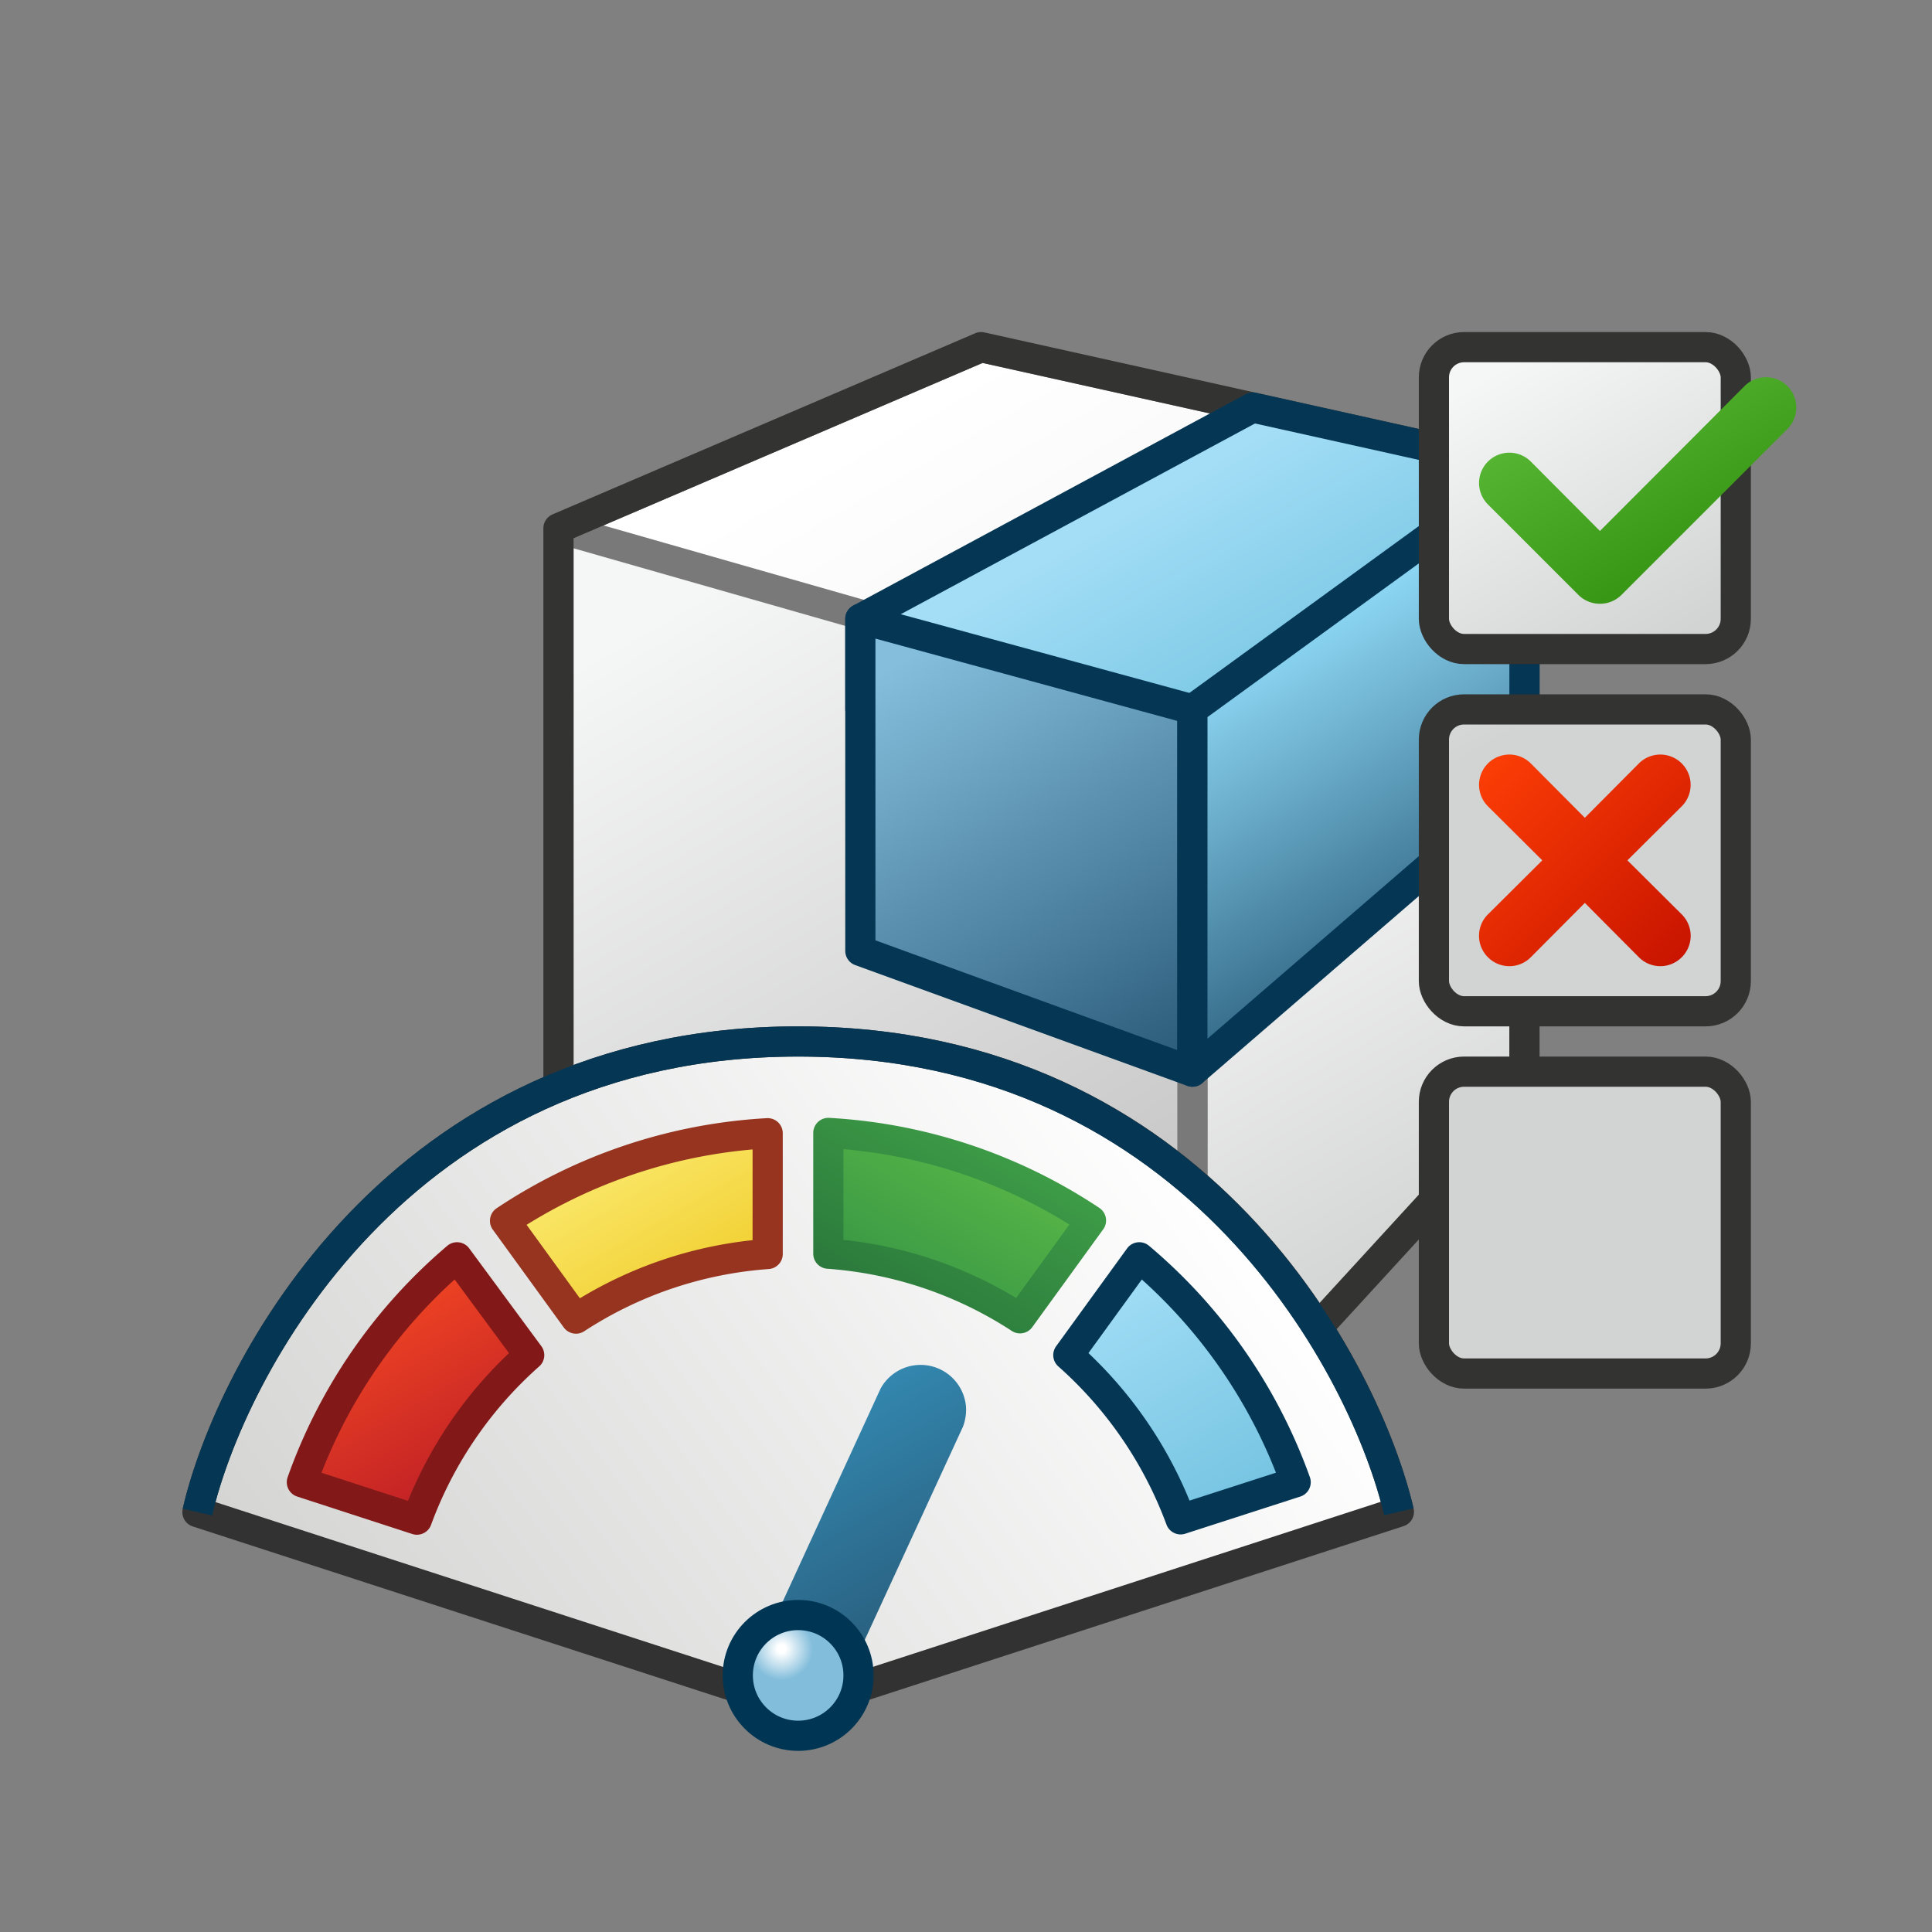 <svg xmlns="http://www.w3.org/2000/svg" xmlns:xlink="http://www.w3.org/1999/xlink" viewBox="0 0 64 64"><rect x="0" y="0" width="64" height="64" fill="#808080" stroke="none"/><defs><linearGradient id="a" x1="40.53" y1="24.26" x2="49.87" y2="40.44" gradientUnits="userSpaceOnUse"><stop offset="0" stop-color="#fff"/><stop offset="1" stop-color="#d2d3d3"/></linearGradient><linearGradient id="b" x1="30.59" y1="13.22" x2="39.85" y2="29.26" gradientUnits="userSpaceOnUse"><stop offset="0" stop-color="#fff"/><stop offset="1" stop-color="#f1f0f0"/></linearGradient><linearGradient id="c" x1="22.42" y1="20.1" x2="37.53" y2="46.28" gradientUnits="userSpaceOnUse"><stop offset="0" stop-color="#f5f6f6"/><stop offset="0.99" stop-color="#bfbebe"/></linearGradient><linearGradient id="d" x1="42.29" y1="24.34" x2="37.8" y2="16.56" gradientUnits="userSpaceOnUse"><stop offset="0" stop-color="#74c4e2"/><stop offset="1" stop-color="#a4def6"/></linearGradient><linearGradient id="e" x1="38.69" y1="35.62" x2="30.53" y2="21.49" gradientUnits="userSpaceOnUse"><stop offset="0" stop-color="#2a5b79"/><stop offset="1" stop-color="#84bedc"/></linearGradient><linearGradient id="f" x1="47.64" y1="30.07" x2="42.5" y2="21.17" gradientUnits="userSpaceOnUse"><stop offset="0" stop-color="#386f8d"/><stop offset="1" stop-color="#8dd7f4"/></linearGradient><linearGradient id="g" x1="49.94" y1="12.06" x2="55.31" y2="21.37" gradientUnits="userSpaceOnUse"><stop offset="0" stop-color="#f5f6f6"/><stop offset="0.99" stop-color="#d2d3d3"/></linearGradient><linearGradient id="j" x1="53.23" y1="12.98" x2="56.28" y2="18.26" gradientUnits="userSpaceOnUse"><stop offset="0" stop-color="#55b432"/><stop offset="1" stop-color="#379614"/></linearGradient><linearGradient id="k" x1="49.41" y1="25.41" x2="55.83" y2="31.83" gradientUnits="userSpaceOnUse"><stop offset="0" stop-color="#fa3c05"/><stop offset="1" stop-color="#c81400"/></linearGradient><linearGradient id="l" x1="39.04" y1="37.72" x2="12.29" y2="57.77" gradientUnits="userSpaceOnUse"><stop offset="0" stop-color="#fff"/><stop offset="1" stop-color="#d4d5d3"/></linearGradient><linearGradient id="m" x1="11.76" y1="43.6" x2="15.18" y2="49.52" gradientUnits="userSpaceOnUse"><stop offset="0" stop-color="#ef4423"/><stop offset="1" stop-color="#c02026"/></linearGradient><linearGradient id="n" x1="20.61" y1="38.16" x2="23.28" y2="42.79" gradientUnits="userSpaceOnUse"><stop offset="0" stop-color="#fae769"/><stop offset="1" stop-color="#f1cf30"/></linearGradient><linearGradient id="o" x1="29.6" y1="42.79" x2="32.27" y2="38.16" gradientUnits="userSpaceOnUse"><stop offset="0" stop-color="#399745"/><stop offset="1" stop-color="#56b447"/></linearGradient><linearGradient id="p" x1="29.35" y1="43.22" x2="32.52" y2="37.73" gradientUnits="userSpaceOnUse"><stop offset="0" stop-color="#2b793c"/><stop offset="1" stop-color="#3d9b46"/></linearGradient><linearGradient id="q" x1="36.61" y1="42.3" x2="41.13" y2="50.13" gradientUnits="userSpaceOnUse"><stop offset="0" stop-color="#a3def6"/><stop offset="1" stop-color="#74c3e1"/></linearGradient><linearGradient id="r" x1="26.32" y1="47.3" x2="30.65" y2="54.8" gradientUnits="userSpaceOnUse"><stop offset="0" stop-color="#3387af"/><stop offset="1" stop-color="#285a78"/></linearGradient><radialGradient id="s" cx="25.89" cy="54.62" r="2" gradientUnits="userSpaceOnUse"><stop offset="0.07" stop-color="#fff"/><stop offset="0.52" stop-color="#82bddb"/></radialGradient></defs><polygon points="50.5 15.5 39.5 23.5 39.5 48.5 50.5 36.5 50.5 15.5" stroke="#797979" stroke-linecap="round" stroke-linejoin="round" fill="url(#a)"/><polygon points="18.5 17.5 32.5 11.5 50.5 15.5 50.5 22.5 39.5 31.5 18.5 24.5 18.5 17.5" stroke="#797979" stroke-linecap="round" stroke-linejoin="round" fill="url(#b)"/><polygon points="18.5 17.5 18.5 39.5 39.5 48.5 39.5 23.5 18.5 17.5" stroke="#797979" stroke-linecap="round" stroke-linejoin="round" fill="url(#c)"/><polygon points="32.5 11.5 18.5 17.5 18.5 24.5 18.5 39.5 39.5 48.5 50.5 36.5 50.5 22.5 50.5 15.5 32.5 11.5" fill="none" stroke="#333332" stroke-linecap="round" stroke-linejoin="round"/><polygon points="28.5 23.5 28.5 20.5 41.5 13.5 50.5 15.5 50.5 18.5 39.5 26.5 28.5 23.5" stroke="#053755" stroke-linecap="round" stroke-linejoin="round" fill="url(#d)"/><polygon points="28.5 31.5 28.5 20.5 39.5 23.5 39.5 35.5 28.5 31.5" stroke="#053755" stroke-linecap="round" stroke-linejoin="round" fill="url(#e)"/><polygon points="50.5 15.5 39.5 23.5 39.5 35.5 50.5 26 50.5 15.5" stroke="#053755" stroke-linecap="round" stroke-linejoin="round" fill="url(#f)"/><rect x="47.5" y="11.5" width="10" height="10" rx="1" stroke="#333332" stroke-linecap="round" stroke-linejoin="round" fill="url(#g)"/><rect x="47.5" y="23.5" width="10" height="10" rx="1" stroke="#333332" stroke-linecap="round" stroke-linejoin="round" fill="url(#g)"/><rect x="47.5" y="35.5" width="10" height="10" rx="1" stroke="#333332" stroke-linecap="round" stroke-linejoin="round" fill="url(#g)"/><path d="M53,20a1,1,0,0,1-.71-.29l-3-3a1,1,0,0,1,1.42-1.42L53,17.59l4.79-4.8a1,1,0,0,1,1.42,1.42l-5.5,5.5A1,1,0,0,1,53,20Z" fill="url(#j)"/><path d="M53.91,28.5l1.8-1.79a1,1,0,0,0-1.42-1.42l-1.79,1.8-1.79-1.8a1,1,0,0,0-1.42,1.42l1.8,1.79-1.8,1.79a1,1,0,0,0,0,1.42,1,1,0,0,0,1.42,0l1.79-1.8,1.79,1.8a1,1,0,0,0,1.42,0,1,1,0,0,0,0-1.42Z" fill="url(#k)"/><path d="M46.34,50.08h0L26.43,56.55,6.54,50.09c1.06-4.62,6.6-15.59,19.9-15.59S45.27,45.46,46.34,50.08Z" stroke="#323232" stroke-linejoin="round" fill="url(#l)"/><path d="M6.54,50.09c1.06-4.62,6.6-15.59,19.9-15.59s18.83,11,19.9,15.58h0" fill="none" stroke="#053755" stroke-linejoin="round"/><path d="M15.14,41.65A17.4,17.4,0,0,0,10,49.1l3.81,1.24a13.48,13.48,0,0,1,3.72-5.45Z" stroke="#821918" stroke-linejoin="round" fill="url(#m)"/><path d="M16.73,40.44l2.35,3.24h0a13.35,13.35,0,0,1,6.35-2.14v-4A17.43,17.43,0,0,0,16.73,40.44Z" stroke="#96341f" stroke-linejoin="round" fill="url(#n)"/><path d="M27.44,37.53v4a13.35,13.35,0,0,1,6.35,2.14h0l2.35-3.24A17.43,17.43,0,0,0,27.44,37.53Z" stroke-linejoin="round" fill="url(#o)" stroke="url(#p)"/><path d="M37.74,41.65l-2.35,3.24a13.55,13.55,0,0,1,3.72,5.44l3.81-1.23A17.4,17.4,0,0,0,37.74,41.65Z" stroke="#053755" stroke-linejoin="round" fill="url(#q)"/><path d="M32,46.6A1.51,1.51,0,0,0,29.17,46l-4.09,8.9a1.44,1.44,0,0,0-.14.63,1.5,1.5,0,0,0,2.86.63l4.1-8.9A1.6,1.6,0,0,0,32,46.6Z" fill="url(#r)"/><circle cx="26.44" cy="55.5" r="2" stroke="#003654" stroke-miterlimit="10" fill="url(#s)"/></svg>